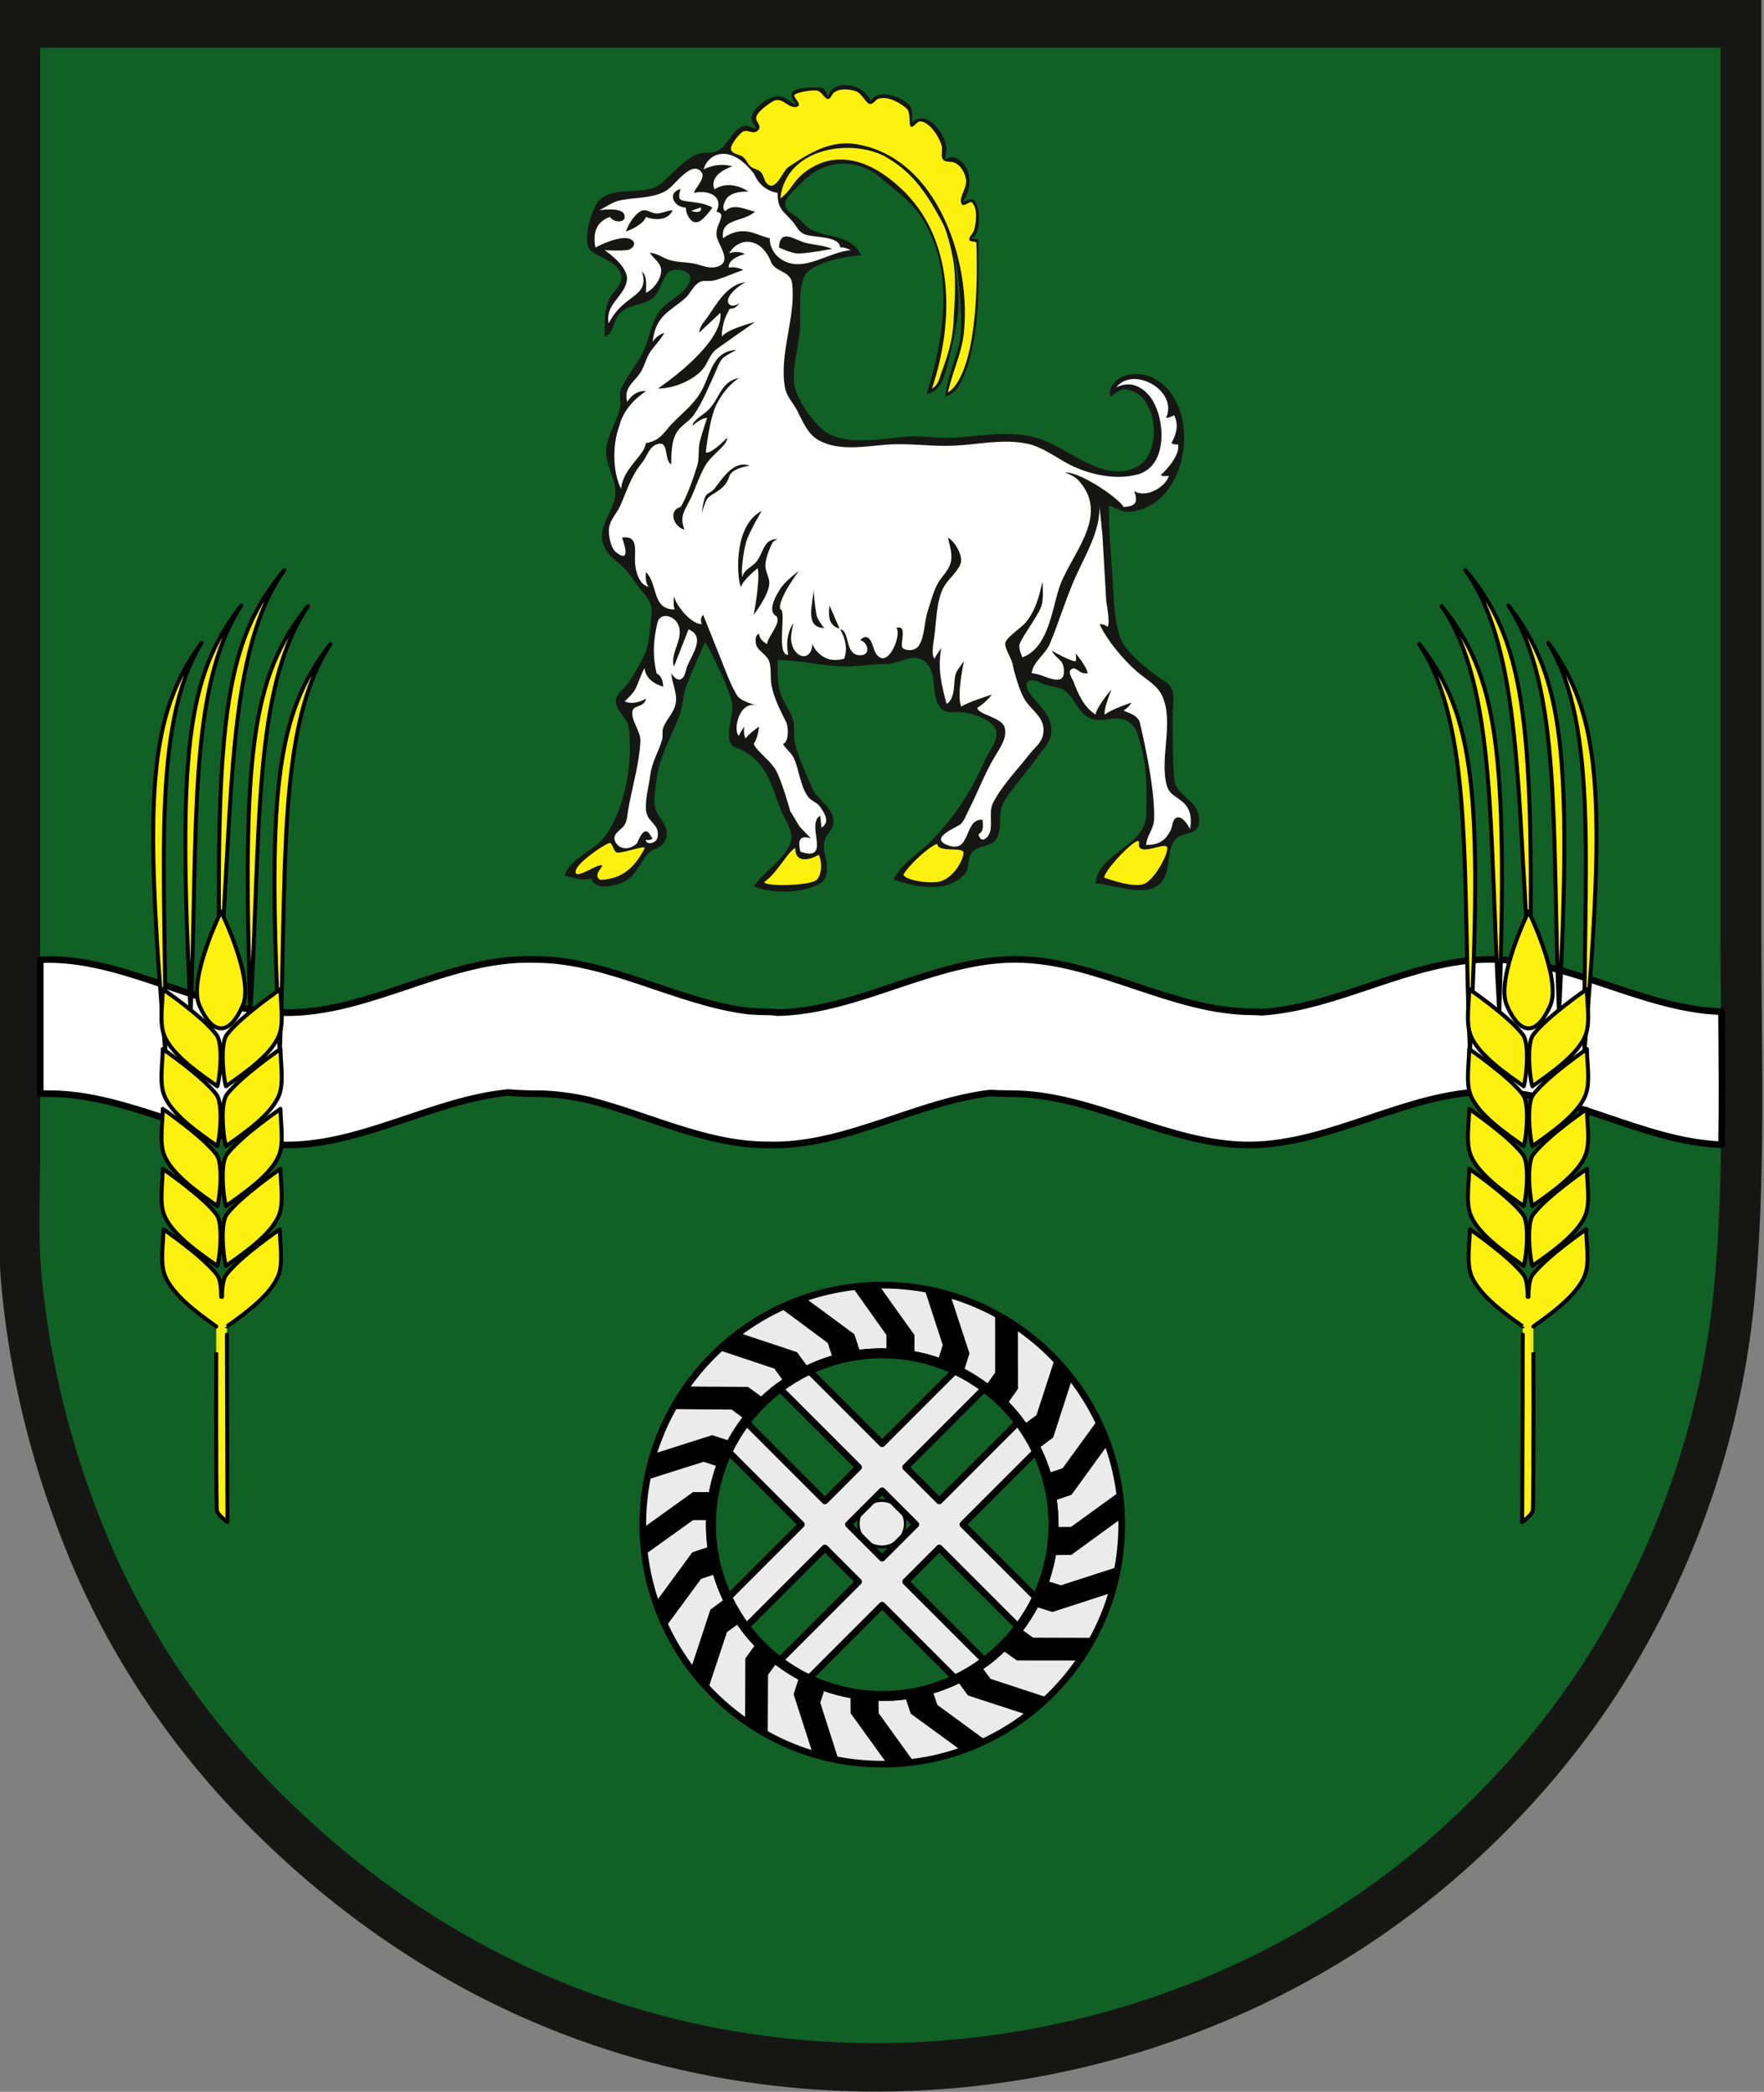 <?xml version="1.0" encoding="UTF-8" standalone="no"?>
<!DOCTYPE svg PUBLIC "-//W3C//DTD SVG 1.1//EN" "http://www.w3.org/Graphics/SVG/1.1/DTD/svg11.dtd">
<svg width="100%" height="100%" viewBox="0 0 1326 1572" version="1.1" xmlns="http://www.w3.org/2000/svg" xmlns:xlink="http://www.w3.org/1999/xlink" xml:space="preserve" xmlns:serif="http://www.serif.com/" style="fill-rule:evenodd;clip-rule:evenodd;stroke-linecap:round;stroke-linejoin:round;stroke-miterlimit:1.5;">
    <rect x="0" y="0" width="1326" height="1572" fill="#808080" stroke="none"/>
    <g>
        <path d="M0,0L0,869C0,901.793 -1.936,935.364 1.17,968C7.932,1039.06 25.829,1108.24 53.424,1174C82.182,1242.53 124.755,1307.18 175.961,1361C239.961,1428.27 315.414,1482.95 401,1519.57C632.405,1618.6 908.989,1574.24 1098,1408.16C1148.49,1363.78 1192.92,1311.83 1227.4,1254C1277.56,1169.85 1309.49,1074.7 1318.83,977C1327.57,885.599 1324,792.852 1324,701L1324,0L0,0Z" style="fill:rgb(22,23,20);fill-rule:nonzero;"/>
        <g transform="matrix(0.954,0,0,0.954,30.241,35.897)">
            <path d="M0,823.532L0,869C0,901.793 -1.936,935.364 1.17,968C7.932,1039.06 25.829,1108.24 53.424,1174C82.182,1242.53 124.755,1307.18 175.961,1361C239.961,1428.27 315.414,1482.95 401,1519.57C632.405,1618.6 908.989,1574.24 1098,1408.16C1148.49,1363.78 1192.92,1311.83 1227.4,1254C1277.56,1169.85 1309.49,1074.7 1318.83,977C1322.42,939.443 1323.93,901.659 1324.42,863.81C1262.27,861.511 1204.2,821.914 1141.78,821.93C1077.18,821.946 1017.2,863.722 952.603,864.011C888.498,864.298 828.682,823.539 764.577,823.617C758.778,823.624 753.344,823.455 748.269,823.125C690.942,829.954 636.597,863.752 578.516,864.011C576.483,864.02 574.456,863.988 572.428,863.917C524.289,863.922 478.728,840.362 431.886,828.538C418.236,825.523 404.465,823.6 390.49,823.617C382.569,823.626 375.327,823.308 368.719,822.697C309.925,828.38 254.417,863.746 194.998,864.011C130.893,864.298 71.077,823.539 6.972,823.617C4.593,823.62 2.275,823.593 0,823.532Z" style="fill:rgb(17,97,39);"/>
        </g>
        <g transform="matrix(0.954,0,0,0.954,30.241,35.897)">
            <path d="M0,718.284C2.183,718.036 4.367,717.919 6.537,717.922C70.655,718.001 130.154,759.84 194.273,759.823C259.082,759.806 319.301,717.941 384.111,717.822C386.034,717.819 387.953,717.853 389.862,717.922L390.055,717.922C447.049,717.993 500.394,751.059 556.573,758.393C561.669,758.878 566.781,759.138 571.922,759.13C574.98,759.126 577.894,759.355 580.663,759.795C644.384,758.576 703.778,717.94 767.629,717.822C831.729,717.705 891.34,759.229 955.44,759.13C957.694,759.127 959.87,759.25 961.964,759.492C1022.97,755.557 1080.28,717.935 1141.72,717.822C1204.08,717.708 1262.19,757.009 1324.33,759.035C1324.16,739.673 1324,720.316 1324,701L1324,0L0,0L0,718.284Z" style="fill:rgb(17,97,39);"/>
        </g>
        <path d="M30.241,721.372L30.241,821.813C32.412,821.871 34.624,821.897 36.894,821.894C98.071,821.819 155.155,860.717 216.332,860.443C273.037,860.19 326.009,826.44 382.118,821.016C388.424,821.599 395.335,821.903 402.894,821.894C416.231,821.878 429.373,823.713 442.399,826.591C487.102,837.874 530.582,860.358 576.522,860.353C578.457,860.421 580.392,860.452 582.332,860.443C637.76,860.195 689.623,827.942 744.331,821.425C749.175,821.739 754.361,821.9 759.894,821.894C821.071,821.819 878.155,860.717 939.332,860.443C1000.98,860.168 1058.22,820.299 1119.87,820.284C1179.43,820.269 1234.86,858.057 1294.16,860.251C1294.69,826.941 1294.37,793.574 1294.08,760.262C1234.78,758.328 1179.32,720.823 1119.81,720.932C1061.18,721.039 1006.49,756.943 948.265,760.698C946.268,760.467 944.191,760.35 942.039,760.353C880.867,760.447 823.979,720.82 762.807,720.932C701.873,721.044 645.191,759.824 584.381,760.987C581.738,760.567 578.957,760.348 576.039,760.353C571.133,760.36 566.255,760.112 561.391,759.649C507.779,752.65 456.87,721.094 402.479,721.027L402.295,721.027C400.474,720.961 398.642,720.929 396.807,720.932C334.958,721.045 277.489,760.998 215.64,761.014C154.45,761.03 97.669,721.103 36.479,721.027C34.409,721.024 32.324,721.136 30.241,721.372Z" style="fill:white;stroke:black;stroke-width:5px;"/>
    </g>
    <g transform="matrix(1,0,0,1,-31.442,0)">
        <path d="M630,79C625.742,76.969 621.83,72.724 616.996,72.258C610.133,71.596 596.312,81.605 596.295,88.935C596.288,91.804 599.185,94.271 600,97C597.172,96.298 593.966,94.166 591.004,94.577C583.381,95.635 578.524,108.724 571.985,112.713C566.553,116.027 560.51,113.626 555,116.14C544.859,120.765 536.902,130.456 528.714,137.606C516.97,147.862 493.896,138.998 482.133,150.225C476.304,155.789 468.32,181.812 475.434,188.185C481.982,194.052 497.328,196.969 498.552,208.015C499.224,214.073 491.501,219.78 489.213,225C485.333,233.853 486,243.59 486,253C493.008,250.607 492.456,241.405 496.652,236.305C503.283,228.245 515.202,229.895 522.406,223.826C528.454,218.73 529.073,208.004 534.978,203.912C538.018,201.806 545.015,202.639 547.848,204.742C552.094,207.896 549.859,212.554 547.291,215.996C541.753,223.419 532.444,226.567 527.089,234.076C520.561,243.231 519.894,253.141 515.486,263C510.835,273.404 503.161,281.825 498.417,292.015C496.055,297.09 498.671,301.801 497.421,306.741C495.133,315.777 489.778,324.575 487.595,334C484.493,347.389 494.548,358.073 493.961,371C493.3,385.527 478.284,396.542 486.189,412C489.668,418.802 495.683,422.031 500.871,427.184C505.448,431.732 508.702,437.894 512.88,442.87C516.436,447.104 521.765,453.081 521.3,459C520.628,467.551 519.676,484.119 516.066,491.714C512.732,498.727 507.842,507.511 503.251,513.83C500.486,517.636 495.117,521.032 494.425,526C493.387,533.453 502.761,538.935 503.86,546C506.975,566.041 503.389,591.154 496.089,610C492.986,618.01 487.54,628.518 480.87,634.138C473.832,640.069 457.485,648.581 456,658C463.098,659.913 468.417,662.242 476,660C477.779,668.177 488.69,666.405 495,664.711C509.524,660.811 510.192,650.965 518.6,641.499C522.008,637.662 528.077,637.698 530.821,632.826C536.894,622.042 526.898,616.362 524.179,607.96C522.238,601.961 524.404,590.274 525.3,584C527.674,567.389 536.426,552.923 542.147,537.816C544.84,530.703 544.765,522.33 547.545,515C551.193,505.38 557.626,491.643 561.547,482.132C561.547,482.132 578.823,514.038 581.621,528C583.494,537.346 576.51,550.052 580.603,558.698C582.103,561.865 587.189,562.474 590,564.059C594.973,566.865 599.568,570.544 603.116,575.004C612.095,586.291 613.838,599.394 619.967,612C623.198,618.647 628.435,626.358 625.411,633.996C620.575,646.213 605.495,655.234 598,666C609.367,670.817 627.36,671.377 639,667.515C644.277,665.765 649.641,664.699 651.991,658.995C655.68,650.04 649.197,640.792 651.182,632.015C652.533,626.042 658.384,624.029 657.938,617C657.21,605.545 645.769,601.271 641.865,591.985C637.557,581.74 631.213,568.666 628.873,558C627.599,552.19 629.281,545.895 627.299,540C625.076,533.39 620.341,527.666 618.105,521C615.664,513.724 616.005,503.668 616,496C631.523,496.002 647.282,499.982 663,500.791C674.481,501.381 686.418,499.019 698,499C707.35,498.984 717.369,490.396 725.957,496.653C737.808,505.287 729.532,524.018 739.703,533.142C742.751,535.876 748.252,534.959 752,535.004C760.37,535.104 781.315,541.185 780.502,552C779.955,559.27 774.268,565.487 771.424,572C761.396,594.966 748.886,613.919 731.624,631.776C722.406,641.313 709.139,648.435 703,661C719.599,666.522 743.651,671.842 756.682,656.711C760.705,652.039 758.168,644.884 762.318,640.329C767.435,634.712 776.997,636.686 780.682,629.956C785.66,620.865 780.543,610.653 786.948,601C794.52,589.587 804.058,579.296 811.904,568C815.706,562.526 820.357,558.911 821.532,552C823.463,540.638 815.319,532.683 808.619,524.911C806.527,522.483 801.122,516.063 803.813,512.604C806.771,508.803 813.775,513.325 817,514.461C822.085,516.252 828.372,516.083 832.674,519.652C838.534,524.513 841.018,532.417 847.015,537.38C857.583,546.128 868.801,535.958 878.999,542.01C886.463,546.44 886.623,552.627 888.834,560C893.711,576.265 893.712,596.006 892.961,613C891.929,636.312 856.734,640.962 855,664C869.251,664.305 895.922,677.009 906.081,660.7C911.504,651.994 908.394,638.844 914.653,631.148C920.583,623.857 933.984,629.484 932.812,615C931.595,599.967 915.115,598.893 914.09,585C912.944,569.463 913,553.59 913,538C913,531.991 914.786,522.468 911.972,517.015C909.75,512.709 904.645,510.882 901,508.037C892.271,501.223 877.183,489.779 873.475,479C868.837,465.521 868.868,450.982 867.911,437C866.605,417.932 865,399.159 865,380C869.941,381.45 874.644,385.105 880,384.697C921.747,381.513 933.905,317.238 907.957,291.04C899.993,283 889.17,278.978 878,282.059C870.98,283.995 864.149,290.403 866,298C869.486,296.386 872.944,292.26 877,292.542C902.125,294.286 906.129,340.643 886,350.822C861.284,363.32 835.656,337.491 814,330.1C792.549,322.78 770.795,327.418 749,328.911C736.694,329.753 724.386,326.991 712,328.17C694.744,329.812 671.205,334.294 655,326.275C644.255,320.958 629.119,299.306 628.279,287C627.32,272.967 632.64,258.11 632.985,244C633.231,233.958 631.116,213.287 637.684,205.264C644.439,197.013 668.908,192.001 679,192C671.655,176.892 656.128,178.839 643.015,173.366C637.928,171.243 634.833,166.872 630.83,163.314C628.233,161.006 623.23,159.173 622.043,155.671C619.927,149.428 628.216,143.588 631.664,139.711C645.31,124.371 663.625,118.336 683,126.901C689.88,129.942 694.35,134.683 700.089,139.24C708.994,146.31 717.575,153.327 723.911,163.093C749.798,202.999 740.96,253.959 728,296C739.14,294.759 742.234,280.292 744.427,271C747.712,257.086 751.329,243.429 751.961,229C752.429,218.302 749.287,201.233 749.287,190.472C749.287,190.472 756.691,238.75 752.985,256C750.028,269.766 743.212,284.116 742,298C752.608,295.842 757.633,279.295 760.254,270C768.423,241.026 767,209.801 767,180L761,179C769.199,177.795 768.482,157.139 764.544,151.323C762.186,147.841 755,152 755,152C759.898,144.461 762.046,135.808 758.157,127.015C755.442,120.878 747.649,115.017 742,120C741.957,116.306 743.389,112.704 742.603,109C740.264,97.992 727.072,82.162 717,92C717,88.106 717.903,82.655 715.258,79.418C710.032,73.024 691.524,65.685 686,76C679.773,61.387 656.115,59.459 654,73C654,73 651.86,66.202 649,66C644.411,65.676 627.307,64.619 626.465,71.058C626.121,73.689 628.962,76.71 630,79Z" style="fill:rgb(22,23,20);fill-rule:nonzero;"/>
        <path d="M629,71C626.613,72.763 634.717,78.17 631.044,79.99C625.093,82.938 619.697,72.397 613,75.859C609.486,77.675 600.655,83.931 599.905,88.12C599.242,91.824 605.122,94.893 600.747,98.378C597.655,100.842 594.493,97.918 591.188,98.447C588.055,98.948 581.229,107.997 580.907,111.07C580.451,115.421 586.176,115.813 588.906,117.274C592.481,119.187 592.799,122.696 595.585,125.069C597.912,127.052 601.222,127.111 603.428,129.419C605.866,131.969 605.729,136.127 608.433,138.392C614.893,143.803 619.741,128.453 624.015,125.591C639.675,115.105 655.401,105.146 675,108.325C736.342,118.276 761.927,197.06 755.871,251C754.171,266.142 747.069,280.255 744,295C752.39,290.015 767.904,267.01 765.391,182.77C765.669,180.779 760.046,182.346 760.046,179.981C760.047,177.345 763.014,175.433 763.682,172.911C765.235,167.043 766.632,156.877 762,152C759.452,151.342 755.358,156.487 754.047,152.758C752.212,147.537 759.054,140.704 757.468,134C756.351,129.282 753.587,124.263 748.982,122.243C746.37,121.098 741.856,122.289 740.153,119.643C738.503,117.08 740.076,112.938 739.397,110.004C737.962,103.809 730.381,91.253 723.089,91.198C720.723,91.181 717.686,96.6 716,95C714.314,93.4 716.345,84.697 712.972,81.599C709.154,78.093 699.917,72.363 693.093,73.962C690.114,73.586 687.961,78.928 685.08,78.08C682.049,77.186 679.2,70.112 674.907,68.603C670.615,67.095 663.167,66.228 659.325,69.027C656.835,69.716 656.077,74.607 653.785,74.448C651.493,74.289 648.767,68.482 645.573,68.071C641.585,67.558 631.511,69.146 629,71Z" style="fill:rgb(252,241,14);fill-rule:nonzero;"/>
        <path d="M618,149C623.521,145.662 626.874,138.926 631.2,134.184C637.751,127.003 648.302,121.349 658,120.184C677.35,117.862 694.318,128.459 707.996,140.926C749.761,178.994 748.688,242.25 732,292C737.056,289.149 737.574,284.073 739.463,279C743.802,267.348 747.481,255.45 748.13,243C748.966,226.981 750.578,210.037 747.737,194C746.518,187.117 743.123,173.265 739.887,167.31C728.022,145.475 717.83,129.073 695.342,116.829C668.807,104.156 622.407,111.687 618,149Z" style="fill:rgb(252,241,14);fill-rule:nonzero;"/>
        <path d="M560.354,127.338C571.877,121.382 582,125 582,125C582,125 563.708,130.554 568.506,142.332C580.848,134.187 594,144 594,144C594,144 580.945,143.127 577.059,150.019C575.806,152.24 573.797,156.797 576.604,158.731C582.977,151.934 593.597,158.318 599,159C590.309,167.213 572.749,163.556 575,179C590.772,168.023 600.642,177.415 610,179C610.032,190.143 619.631,198.552 631,198.552C643.889,198.552 657.677,189.162 671,188C671,188 665.764,185.236 663,186C662.716,177.359 643.783,178.641 637,176.306C631.295,174.342 630.722,170.41 627.199,166.398C620.027,158.23 615.892,157.246 616,145C606.518,143.198 601.313,137.612 598.235,130.621C579.732,106.473 563.111,116.117 560.354,127.338Z" style="fill:white;fill-rule:nonzero;"/>
        <path d="M482,158C482,158 498.614,155.339 500.669,161.184C503.01,167.845 492.744,167.685 490,163C479.245,166.807 477.05,175.457 479,186C479,186 499.258,175.071 506.423,180.317C510.313,183.165 506.668,187.431 502.995,187.907C497.259,188.651 486,188 486,188C492.286,192.445 504.236,202.256 502.647,211C500.425,223.228 486.134,228.672 489,243C500.453,220.235 520.159,223.957 514,204C518.229,208.141 517,214.439 517,220C523.202,217.451 530.676,207.022 527.833,200.054C526.252,196.178 522.158,193.63 520,190C525.575,190.258 529.775,194.022 535.015,195.486C541.675,197.348 548.497,196.824 555,198.495C560.661,199.949 565.929,202.487 571.867,199.968C581.876,195.72 570.546,183.006 570.058,176.996C569.564,170.919 572.483,168.184 573.584,162.889C574.129,160.27 571.936,159.618 570,159C575.922,146.684 562.699,142.533 553,145C554.2,140.946 562.631,133.35 558.378,128.84C553.268,123.422 546.308,130.129 542.5,133.71C538.645,137.335 535.562,141.631 530.714,144.116C521.061,149.063 508.418,148.371 498,150.464C492.085,151.652 487.243,155.219 482,158Z" style="fill:white;fill-rule:nonzero;"/>
        <path d="M547,156C547.063,161.286 551.539,170.453 558.278,165.681C562.033,163.023 567,156 567,156C558.33,151.007 547,152.333 543,150C540.697,148.656 543,142 543,142C532.495,144.94 538.007,155.894 547,156Z" style="fill:rgb(22,23,20);fill-rule:nonzero;"/>
        <path d="M551.088,158.437C551.088,158.437 554.659,159.892 557,159C559.154,158.304 558.205,155.849 558.205,155.849L551.088,158.437Z" style="fill:white;fill-rule:nonzero;"/>
        <path d="M502,174C502,174 514.773,169.545 517,163C523.505,165.745 534.005,165.639 537,158C532.857,158.192 529.028,160.382 525,160.411C521.579,160.436 518.406,157.617 515.04,158.073C509.589,158.813 503.255,169.194 502,174Z" style="fill:rgb(22,23,20);fill-rule:nonzero;"/>
        <path d="M617,186C617,186 626.161,190.368 631.089,190.491C637.756,190.658 657,187 657,187C650.948,184.437 643.433,184.091 637.004,182.471C628.792,180.403 617.695,171.075 617,186Z" style="fill:rgb(22,23,20);fill-rule:nonzero;"/>
        <path d="M611.065,196.906C603.518,177.828 586.846,178.04 579.613,190.25C587.436,187.908 591.301,191 591.301,191C591.301,191 578.819,193.69 579.176,201.084C585.705,200.02 590,203 590,203C582.616,205.272 575.49,208.955 568,210.802C564.592,211.643 560.59,210.363 557.44,211.942C552.728,214.304 550.46,220.539 546.571,224.025C535.471,233.975 524.283,236.531 522,257C525.016,251.873 530.8,250.131 530.8,250.131C528.575,254.729 522.599,260.687 519.875,265C516.621,270.151 515.849,275.883 512.15,281C507.487,287.452 499.885,292.233 503,302C508.964,292.346 517,294 517,294C517,294 500.85,303.677 497.025,320.039C491.841,333.471 491.721,354.4 498.306,367.334C499.733,351.844 515.469,343.038 517,333C528.84,330.897 530.638,324.068 538.39,316.514C546.319,308.787 554.539,302.228 559.664,292C565.926,279.499 567.87,263.749 585,263C585,263 577.535,266.735 575,269C572.202,271.5 570.34,277.38 568.21,282.001C563.674,291.84 559.62,301.809 553.598,310.961C550.275,316.011 544.661,318.871 541.085,323.495C536.041,330.017 536.001,341.186 536,349C530.596,345.843 534.228,332.331 526.971,333.453C519.448,334.615 518.288,342.521 514.285,347.424C505.566,358.105 503.04,367.905 497.722,380C495.27,385.578 490.611,389.809 489.38,396C488.399,400.938 490.296,411.826 494.571,415.046C507.253,424.989 499,404 499,404C511.97,402.013 508.195,414.897 508.804,423C509.342,430.163 512.048,439.438 519,441C515.991,437.424 517,430 517,430C526.163,438.408 521.16,458.542 539,458C537.19,457.369 538,448 538,448C540.119,456.15 551.675,469.414 559,469C557.051,464.891 560,462 560,462L574.441,498.015C574.441,498.015 581.861,518.07 586.121,523.401C589.319,527.403 600,530 600,530C586.461,526.787 582.259,549.727 587,553C587.193,551.146 591,546 591,546C591,546 589.859,551.847 592,555C593.108,552.363 602,546 602,546C602,546 601.31,554.705 598,559C600.136,564.515 610.645,571.417 614.815,579.089C619.397,587.518 625.492,609.576 625.492,609.576L632.559,621.262L641,630C631.685,627.203 631.429,632.318 633,640C634.938,640.507 636.993,641.317 639.004,641.44C653.524,642.325 637.796,619.082 648,613L649,622C655.576,617.506 651.454,611.472 647.791,606.132C645.48,602.764 641.217,602.048 638.853,598.786C633.069,590.805 632.231,578.988 628.325,570.039C626.397,565.621 622.22,563.153 620,559C624.488,558.038 624.232,546.108 622.306,542.389C617.956,533.992 613.231,524.472 611.389,515C610.291,509.354 611.441,502.681 609.694,497.222C608.052,492.089 601.381,489.11 599.972,484.917C598.971,481.938 599.217,476.423 602.097,476.392C602.098,481.077 608,484 608,484C608.785,477.832 619.112,468.095 615,463C607.509,459.095 615.524,446.043 618.857,441.21C622.19,436.377 632,429 632,429C632,429 615.525,450.726 618,458C623.058,457.379 614.446,493.193 624,492C620.782,477.383 627.82,468.374 627.82,468.374C626.365,476.213 624.526,480.524 628.177,487.937C633.331,496.196 641.878,494.331 642,484C642,484 648.53,500.11 666,495C668.631,487.943 667.289,480.657 663,473C670.649,473.662 665.961,492.332 677.996,492.422C686.283,492.484 684.16,482.762 678,481C679.782,479.359 682.061,477.584 684.412,479.647C688.099,482.884 687.588,489.755 691.688,493.272C700.565,500.89 709.687,474.426 705,472C714.377,468.724 707.337,484.773 710,487C712.663,489.227 719.013,489.462 721.976,485.362C726.444,479.178 726.259,467.27 728.595,460C730.694,453.469 733.172,443.8 736.598,438.043C740.154,432.068 745.221,428.397 746.442,421C747.274,415.963 745.185,408.964 744,404C749.163,406.834 755.778,417.726 753.411,423.871C750.916,430.352 743.456,435.709 740.274,442.286C735.261,452.645 735.374,466.77 733.791,478C732.775,485.206 731.428,492.701 734,495C734.802,492.84 739,487 739,487C736.164,502.264 739.071,514.443 743,529C750.247,524.772 747.82,511.344 750,506C751.374,502.632 756.077,496.937 756.077,496.937C756.077,496.937 750.28,522.744 754,531C759.193,527.521 777,522 777,522C777,522 772.635,527.888 766,532C766.898,536.992 783.789,539.06 786.396,546.015C789.358,553.917 782.696,562.682 778.963,569C771.552,581.543 766.183,595.956 759.501,609C757.875,612.175 756.138,616.988 753.491,619.411C751.155,621.549 729.935,629.382 743.059,634.848C762.062,642.763 755.323,615.241 770,616C770.316,620.485 771.258,624.385 767,627C767,627 768.242,634.045 773.272,629.257C779.155,623.658 774.061,611.312 777.609,604C783.879,591.078 796.255,578.409 805.12,567.001C808.945,562.077 814.315,558.422 815.531,552C817.802,540.006 808.288,535.334 802.378,526.714C797.161,519.106 793,501 793,501C792.575,495.625 786.226,487.097 787.122,483.05C788.052,478.851 799.282,471.666 802.511,467.714C809.88,458.695 812.717,448.065 815,437C815,437 816.35,450.048 814.066,455.985C811.052,463.818 800.261,477.664 797.917,484C796.735,487.193 800,494 800,494C818.936,486.992 822.025,459.764 827.22,443C835.117,417.514 866.387,388.831 842.812,361.734C839.688,358.143 836.226,356.838 832,355C844.975,354.879 873.967,375.909 876,381C885.378,380.57 886.998,377.347 884,369C893.574,374.875 907.743,365.439 910.114,357.685C905.646,357.84 905.47,357.978 904,357C904,357 918.812,343.86 917,334C912.783,334.12 912,333 912,333C916.303,325.265 917.334,318.67 914,312C910.213,314.245 908,314 908,314C917.202,293.243 883.223,274.772 870.515,291.125C881.432,285.664 889.89,291.065 895.066,297.044C907.454,311.355 910.475,349.77 887,356.428C870.395,361.138 849.9,356.65 835,348.88C825.136,343.737 814.996,335.863 804,333.518C785.202,329.509 766.723,334.171 748,334.961C731.648,335.651 715.523,332.958 699,334.089C682.072,335.249 660.521,339.808 645.184,329.787C638.37,325.335 634.437,316.022 630.938,309.015C627.684,302.501 622.796,298.518 621.464,291C616.961,265.581 629.89,238.428 626.87,213C625.729,203.387 614.123,204.636 611.065,196.906Z" style="fill:white;fill-rule:nonzero;"/>
        <path d="M557,250L573,235C575.521,259.011 526,292 526,292C537.384,291.992 551.76,286.372 559.468,277.7C563.664,272.979 564.855,266.156 570.13,262.312C576.233,257.866 599,242 599,242C599,242 577.963,247.297 574,253C574.287,242.481 577.035,237.357 580,232C584.974,232.189 587,228 587,228C587,228 582.705,231.167 580,229C574.769,224.809 585.28,215.267 592,212C578.268,213.711 570.828,227.349 563.481,238.003C560.676,242.07 557.398,244.906 557,250Z" style="fill:rgb(22,23,20);fill-rule:nonzero;"/>
        <path d="M552,320C558.514,313.889 563,314 563,314C563,314 558.524,327.028 557.289,333C556.147,338.522 557.2,344.426 555.591,349.83C553.21,357.83 547.346,374.608 543,381C532.993,384.01 538.497,396.449 546,398C541.749,387.593 546.619,383.21 551.005,373.714C554.708,365.699 557.927,355.406 562.723,348.129C567.241,341.274 578.717,333.971 578,329C565.075,342.224 562,340 562,340C562,340 564.653,314.437 570,304C577.114,289.781 587,284 587,284C573.308,286.717 572.683,298.858 564.431,307.53C560.344,311.825 552.298,315.566 552,320Z" style="fill:rgb(22,23,20);fill-rule:nonzero;"/>
        <path d="M559,386C559,386 560.958,378.117 563,375C566.167,370.167 576.563,369.252 580,357C583.135,351.345 595,350 595,350C582.906,345.291 574.026,360.349 568.157,367.607C566.312,369.89 562.878,370.527 561.603,373.275C560.025,376.672 559.456,382.258 559,386Z" style="fill:rgb(22,23,20);fill-rule:nonzero;"/>
        <path d="M858,381C858,399.743 847.774,416.127 840.175,433C832.655,449.697 827.603,467.146 820.521,484C817.216,491.865 807.642,497.556 807,506C813.778,506.057 821.474,511.769 827.852,510.578C832.631,509.686 831.583,500.347 829.411,497.518C826.983,494.354 823.912,492.667 822,489C822,489 836.392,497.121 840,497C840.784,495.43 840,491 840,491C840,491 848.511,501.022 849,506C842.352,506.752 840.95,500.971 837.308,502.618C833.379,504.395 837.329,509.543 838.279,512.015C842.236,522.311 846.275,531.337 855,537C855.723,531.051 867,518 867,518C867,518 860.349,534.247 862,537C866.812,532.954 882,528 882,528C882,528 880.207,531.378 876,534C879.645,535.775 885.505,536.899 888,542C888,542 900.179,590.954 898.96,616C898.611,623.175 893.383,628.052 893,635C902.085,634.974 907.627,631.932 911.557,623.576C912.789,620.956 912.7,616.449 915.313,614.752C920.317,611.501 926,623 926,623C927.256,616.235 926.874,609.23 921.776,603.889C917.077,598.966 910.525,597.847 908.43,589.985C902.96,569.46 914.118,542.749 905.076,523.001C901.258,514.661 892.604,510.4 886.089,504.675C875.637,495.491 863.76,481.563 858,469C858,469 861.416,468.945 864,471C866.241,469.404 863.015,452 863.015,452L860.129,401.961L858,381Z" style="fill:white;fill-rule:nonzero;"/>
        <path d="M604,384C581.709,395.328 585.706,437.001 588.441,441.199C589.7,435.898 601,427 601,427C603.089,435.628 598,462 598,462C598,462 609.858,446.697 609.738,438C609.671,433.125 606.402,429.293 606.819,424C607.294,417.984 610.47,411.167 612,408C612.725,406.499 616,405 616,405C605.042,405.265 605.813,414.571 600.165,421.95C597.268,425.734 590.259,428.298 589.611,433.572C588.262,431.276 589.95,416.177 592.074,408.17C594.241,400.003 604,384 604,384Z" style="fill:rgb(22,23,20);fill-rule:nonzero;"/>
        <path d="M643,443C642.92,452.646 635.488,471.497 651,472C651,472 646.382,466.395 645.444,462.995C644.111,458.162 643,443 643,443Z" style="fill:rgb(22,23,20);fill-rule:nonzero;"/>
        <path d="M655,455C654.077,462.47 654.074,470.17 662.526,472.399L655,455Z" style="fill:rgb(22,23,20);fill-rule:nonzero;"/>
        <path d="M525,506C529.05,508.212 529.637,511.594 530,516C530,516 516.611,512.828 516,502C513.199,506.699 510.906,514.775 508.406,518.942C506.529,522.07 501,527 501,527C508.223,530.581 517,525 517,525C515.942,531.639 507.96,529.678 506.902,534.225C505.359,540.855 513.208,549.797 512.857,557C512.036,573.837 506.666,591.362 503.75,608C503.109,611.654 502.922,616.633 500.988,619.857C498.6,623.835 490.857,626.577 494.067,632.74C497.516,639.361 506.059,638.356 510.44,633.505C517.422,615.843 520.907,630.418 522,630C523.093,629.583 519.757,632.219 517,631C516.288,634.985 524.768,634.604 525.771,628.995C527.345,620.192 519.895,618.442 517.692,611.867C515.292,604.703 519.271,590.559 520.17,583C521.4,572.661 526.319,565.376 529.107,555.985C529.989,553.014 528.888,549.932 529.963,547.001C532.569,539.891 538.094,535.999 539.471,528C540.631,521.256 536.55,512.973 536,506C536,506 539.873,512.327 543.443,510.319C546.809,508.424 546.755,503.586 548.1,500.424C551.9,491.496 561.924,478.127 549,473L538,501C534.747,489.992 546.94,478.724 540.566,468.108C537.081,462.302 527.468,460.188 525.63,468.005C522.418,481.671 521.931,492.895 525,506Z" style="fill:white;fill-rule:nonzero;"/>
        <g>
            <g transform="matrix(1,0,0,1,31.442,0)">
                <path d="M597.829,637.214C591.587,640.626 584.617,655.722 574.303,663.025C576.995,666.486 606.456,665.383 612.698,661.971C618.477,658.812 617.952,645.842 615.26,642.38C609.073,646.217 597.449,649.154 597.829,637.214Z" style="fill:rgb(252,241,14);"/>
            </g>
            <g transform="matrix(1,0,0,1,31.442,0)">
                <path d="M856.199,633.504C857.446,625.116 829.306,654.516 830.091,659.57C834.878,661.167 853.431,667.814 860.914,663.826C868.398,659.838 878.198,641.956 877.412,636.902C876.74,631.934 854.512,644.861 856.199,633.504Z" style="fill:rgb(252,241,14);"/>
            </g>
            <g transform="matrix(1,0,0,1,31.442,0)">
                <path d="M704.551,634.039C697.33,636.767 683.236,650.275 679.136,657.12C679.624,661.491 700.293,664.804 707.804,662.044C717.96,658.362 724.691,644.933 724.204,640.562C723.716,636.191 704.57,641.077 704.551,634.039Z" style="fill:rgb(252,241,14);"/>
            </g>
            <g transform="matrix(1,0,0,1,31.442,0)">
                <path d="M457.7,633.613C452.838,635.454 435.179,647.599 433.085,653.44C429.271,664.235 452.663,646.16 452.628,651.028C449.684,654.673 447.01,659.035 451.285,661.181C467.458,660.653 476.842,652.212 484.469,637.714C486.583,634.297 468.433,641.365 463.971,640.681C460.858,640.204 460.646,632.498 457.7,633.613Z" style="fill:rgb(252,241,14);"/>
            </g>
        </g>
    </g>
    <g transform="matrix(1,0,0,1,485.636,223.814)">
        <g>
            <g transform="matrix(1,0,0,1,-43,31)">
                <g transform="matrix(0.988,-0.156,0.156,0.988,64.925,-46.465)">
                    <path d="M552.312,310.003C587.058,367.852 586.077,426.358 552.743,618.804C563.478,483.986 585.342,376.554 552.312,310.003Z" style="fill:rgb(252,241,14);stroke:black;stroke-width:3px;"/>
                </g>
                <g transform="matrix(0.993,-0.122,0.122,0.993,104.931,-40.256)">
                    <path d="M552.312,310.003C587.058,367.852 586.077,426.358 552.743,618.804C563.478,483.986 585.342,376.554 552.312,310.003Z" style="fill:rgb(252,241,14);stroke:black;stroke-width:3px;"/>
                </g>
                <g transform="matrix(0.99,-0.139,0.139,0.99,51.183,-29.418)">
                    <path d="M552.312,310.003C587.058,367.852 586.077,426.358 552.743,618.804C563.478,483.986 585.342,376.554 552.312,310.003Z" style="fill:rgb(252,241,14);stroke:black;stroke-width:3px;"/>
                </g>
                <g transform="matrix(0.996,-0.087,0.087,0.996,143.99,-32.57)">
                    <path d="M552.312,310.003C587.058,367.852 586.077,426.358 552.743,618.804C563.478,483.986 585.342,376.554 552.312,310.003Z" style="fill:rgb(252,241,14);stroke:black;stroke-width:3px;"/>
                </g>
                <g transform="matrix(0.993,-0.122,0.122,0.993,37.931,-11.256)">
                    <path d="M552.312,310.003C587.058,367.852 586.077,426.358 552.743,618.804C563.478,483.986 585.342,376.554 552.312,310.003Z" style="fill:rgb(252,241,14);stroke:black;stroke-width:3px;"/>
                </g>
            </g>
            <g>
                <g transform="matrix(1,0,0,1,-490.752,-128.5)">
                    <path d="M1198,783C1198,783 1167.97,803.51 1157.6,817.325C1152.65,823.91 1154.72,848.303 1157,856C1169.67,847.011 1191.77,832.197 1197.18,817C1200.59,807.426 1198,793.124 1198,783Z" style="fill:rgb(252,241,14);fill-rule:nonzero;stroke:black;stroke-width:3px;stroke-linecap:butt;stroke-miterlimit:2;"/>
                </g>
                <g transform="matrix(-1,0,0,1,1816.75,-128.5)">
                    <path d="M1198,783C1198,783 1167.97,803.51 1157.6,817.325C1152.65,823.91 1154.72,848.303 1157,856C1169.67,847.011 1191.77,832.197 1197.18,817C1200.59,807.426 1198,793.124 1198,783Z" style="fill:rgb(252,241,14);fill-rule:nonzero;stroke:black;stroke-width:3px;stroke-linecap:butt;stroke-miterlimit:2;"/>
                </g>
            </g>
            <g transform="matrix(1,0,0,1,0,-45)">
                <g transform="matrix(1,0,0,1,-490.752,-128.5)">
                    <path d="M1198,783C1198,783 1167.97,803.51 1157.6,817.325C1152.65,823.91 1154.72,848.303 1157,856C1169.67,847.011 1191.77,832.197 1197.18,817C1200.59,807.426 1198,793.124 1198,783Z" style="fill:rgb(252,241,14);fill-rule:nonzero;stroke:black;stroke-width:3px;stroke-linecap:butt;stroke-miterlimit:2;"/>
                </g>
                <g transform="matrix(-1,0,0,1,1816.75,-128.5)">
                    <path d="M1198,783C1198,783 1167.97,803.51 1157.6,817.325C1152.65,823.91 1154.72,848.303 1157,856C1169.67,847.011 1191.77,832.197 1197.18,817C1200.59,807.426 1198,793.124 1198,783Z" style="fill:rgb(252,241,14);fill-rule:nonzero;stroke:black;stroke-width:3px;stroke-linecap:butt;stroke-miterlimit:2;"/>
                </g>
            </g>
            <g transform="matrix(1,0,0,1,0,-90)">
                <g transform="matrix(1,0,0,1,-490.752,-128.5)">
                    <path d="M1198,783C1198,783 1167.97,803.51 1157.6,817.325C1152.65,823.91 1154.72,848.303 1157,856C1169.67,847.011 1191.77,832.197 1197.18,817C1200.59,807.426 1198,793.124 1198,783Z" style="fill:rgb(252,241,14);fill-rule:nonzero;stroke:black;stroke-width:3px;stroke-linecap:butt;stroke-miterlimit:2;"/>
                </g>
                <g transform="matrix(-1,0,0,1,1816.75,-128.5)">
                    <path d="M1198,783C1198,783 1167.97,803.51 1157.6,817.325C1152.65,823.91 1154.72,848.303 1157,856C1169.67,847.011 1191.77,832.197 1197.18,817C1200.59,807.426 1198,793.124 1198,783Z" style="fill:rgb(252,241,14);fill-rule:nonzero;stroke:black;stroke-width:3px;stroke-linecap:butt;stroke-miterlimit:2;"/>
                </g>
            </g>
            <g transform="matrix(1,0,0,1,0,-135)">
                <g transform="matrix(1,0,0,1,-490.752,-128.5)">
                    <path d="M1198,783C1198,783 1167.97,803.51 1157.6,817.325C1152.65,823.91 1154.72,848.303 1157,856C1169.67,847.011 1191.77,832.197 1197.18,817C1200.59,807.426 1198,793.124 1198,783Z" style="fill:rgb(252,241,14);fill-rule:nonzero;stroke:black;stroke-width:3px;stroke-linecap:butt;stroke-miterlimit:2;"/>
                </g>
                <g transform="matrix(-1,0,0,1,1816.75,-128.5)">
                    <path d="M1198,783C1198,783 1167.97,803.51 1157.6,817.325C1152.65,823.91 1154.72,848.303 1157,856C1169.67,847.011 1191.77,832.197 1197.18,817C1200.59,807.426 1198,793.124 1198,783Z" style="fill:rgb(252,241,14);fill-rule:nonzero;stroke:black;stroke-width:3px;stroke-linecap:butt;stroke-miterlimit:2;"/>
                </g>
            </g>
            <g transform="matrix(1,0,0,1,-22.5,-49.55)">
                <path d="M685.81,800.27C685.824,793.285 686.633,786.772 688.848,783.825C699.218,770.01 729.248,749.5 729.248,749.5C729.248,759.624 731.838,773.926 728.428,783.5C723.018,798.697 702.17,813.568 689.5,822.557C689.446,822.376 689.921,944.092 689.088,960.599C688.922,963.878 681.088,969.599 681.088,969.599C681.088,969.599 681.613,822.136 681.5,822.517C668.83,813.528 647.982,798.697 642.572,783.5C639.162,773.926 641.752,759.624 641.752,749.5C641.752,749.5 671.782,770.01 682.152,783.825C684.367,786.772 685.176,793.285 685.19,800.27L685.81,800.27Z" style="fill:rgb(252,241,14);fill-rule:nonzero;stroke:black;stroke-width:3px;stroke-linecap:butt;stroke-miterlimit:2;"/>
            </g>
            <g transform="matrix(1,0,0,1,0,50)">
                <path d="M663.406,411.133C663.406,411.133 688.298,461.875 679.739,481.666C669.753,504.757 657.03,504.757 647.045,481.666C638.485,461.875 663.406,411.133 663.406,411.133Z" style="fill:rgb(252,241,14);fill-rule:nonzero;stroke:black;stroke-width:3px;stroke-linecap:butt;stroke-miterlimit:2;"/>
            </g>
        </g>
    </g>
    <g transform="matrix(-1,0,0,1,829.594,223.814)">
        <g>
            <g transform="matrix(1,0,0,1,-43,31)">
                <g transform="matrix(0.988,-0.156,0.156,0.988,64.925,-46.465)">
                    <path d="M552.312,310.003C587.058,367.852 586.077,426.358 552.743,618.804C563.478,483.986 585.342,376.554 552.312,310.003Z" style="fill:rgb(252,241,14);stroke:black;stroke-width:3px;"/>
                </g>
                <g transform="matrix(0.993,-0.122,0.122,0.993,104.931,-40.256)">
                    <path d="M552.312,310.003C587.058,367.852 586.077,426.358 552.743,618.804C563.478,483.986 585.342,376.554 552.312,310.003Z" style="fill:rgb(252,241,14);stroke:black;stroke-width:3px;"/>
                </g>
                <g transform="matrix(0.99,-0.139,0.139,0.99,51.183,-29.418)">
                    <path d="M552.312,310.003C587.058,367.852 586.077,426.358 552.743,618.804C563.478,483.986 585.342,376.554 552.312,310.003Z" style="fill:rgb(252,241,14);stroke:black;stroke-width:3px;"/>
                </g>
                <g transform="matrix(0.996,-0.087,0.087,0.996,143.99,-32.57)">
                    <path d="M552.312,310.003C587.058,367.852 586.077,426.358 552.743,618.804C563.478,483.986 585.342,376.554 552.312,310.003Z" style="fill:rgb(252,241,14);stroke:black;stroke-width:3px;"/>
                </g>
                <g transform="matrix(0.993,-0.122,0.122,0.993,37.931,-11.256)">
                    <path d="M552.312,310.003C587.058,367.852 586.077,426.358 552.743,618.804C563.478,483.986 585.342,376.554 552.312,310.003Z" style="fill:rgb(252,241,14);stroke:black;stroke-width:3px;"/>
                </g>
            </g>
            <g>
                <g transform="matrix(1,0,0,1,-490.752,-128.5)">
                    <path d="M1198,783C1198,783 1167.97,803.51 1157.6,817.325C1152.65,823.91 1154.72,848.303 1157,856C1169.67,847.011 1191.77,832.197 1197.18,817C1200.59,807.426 1198,793.124 1198,783Z" style="fill:rgb(252,241,14);fill-rule:nonzero;stroke:black;stroke-width:3px;stroke-linecap:butt;stroke-miterlimit:2;"/>
                </g>
                <g transform="matrix(-1,0,0,1,1816.75,-128.5)">
                    <path d="M1198,783C1198,783 1167.97,803.51 1157.6,817.325C1152.65,823.91 1154.72,848.303 1157,856C1169.67,847.011 1191.77,832.197 1197.18,817C1200.59,807.426 1198,793.124 1198,783Z" style="fill:rgb(252,241,14);fill-rule:nonzero;stroke:black;stroke-width:3px;stroke-linecap:butt;stroke-miterlimit:2;"/>
                </g>
            </g>
            <g transform="matrix(1,0,0,1,0,-45)">
                <g transform="matrix(1,0,0,1,-490.752,-128.5)">
                    <path d="M1198,783C1198,783 1167.97,803.51 1157.6,817.325C1152.65,823.91 1154.72,848.303 1157,856C1169.67,847.011 1191.77,832.197 1197.18,817C1200.59,807.426 1198,793.124 1198,783Z" style="fill:rgb(252,241,14);fill-rule:nonzero;stroke:black;stroke-width:3px;stroke-linecap:butt;stroke-miterlimit:2;"/>
                </g>
                <g transform="matrix(-1,0,0,1,1816.75,-128.5)">
                    <path d="M1198,783C1198,783 1167.97,803.51 1157.6,817.325C1152.65,823.91 1154.72,848.303 1157,856C1169.67,847.011 1191.77,832.197 1197.18,817C1200.59,807.426 1198,793.124 1198,783Z" style="fill:rgb(252,241,14);fill-rule:nonzero;stroke:black;stroke-width:3px;stroke-linecap:butt;stroke-miterlimit:2;"/>
                </g>
            </g>
            <g transform="matrix(1,0,0,1,0,-90)">
                <g transform="matrix(1,0,0,1,-490.752,-128.5)">
                    <path d="M1198,783C1198,783 1167.97,803.51 1157.6,817.325C1152.65,823.91 1154.72,848.303 1157,856C1169.67,847.011 1191.77,832.197 1197.18,817C1200.59,807.426 1198,793.124 1198,783Z" style="fill:rgb(252,241,14);fill-rule:nonzero;stroke:black;stroke-width:3px;stroke-linecap:butt;stroke-miterlimit:2;"/>
                </g>
                <g transform="matrix(-1,0,0,1,1816.75,-128.5)">
                    <path d="M1198,783C1198,783 1167.97,803.51 1157.6,817.325C1152.65,823.91 1154.72,848.303 1157,856C1169.67,847.011 1191.77,832.197 1197.18,817C1200.59,807.426 1198,793.124 1198,783Z" style="fill:rgb(252,241,14);fill-rule:nonzero;stroke:black;stroke-width:3px;stroke-linecap:butt;stroke-miterlimit:2;"/>
                </g>
            </g>
            <g transform="matrix(1,0,0,1,0,-135)">
                <g transform="matrix(1,0,0,1,-490.752,-128.5)">
                    <path d="M1198,783C1198,783 1167.97,803.51 1157.6,817.325C1152.65,823.91 1154.72,848.303 1157,856C1169.67,847.011 1191.77,832.197 1197.18,817C1200.59,807.426 1198,793.124 1198,783Z" style="fill:rgb(252,241,14);fill-rule:nonzero;stroke:black;stroke-width:3px;stroke-linecap:butt;stroke-miterlimit:2;"/>
                </g>
                <g transform="matrix(-1,0,0,1,1816.75,-128.5)">
                    <path d="M1198,783C1198,783 1167.97,803.51 1157.6,817.325C1152.65,823.91 1154.72,848.303 1157,856C1169.67,847.011 1191.77,832.197 1197.18,817C1200.59,807.426 1198,793.124 1198,783Z" style="fill:rgb(252,241,14);fill-rule:nonzero;stroke:black;stroke-width:3px;stroke-linecap:butt;stroke-miterlimit:2;"/>
                </g>
            </g>
            <g transform="matrix(1,0,0,1,-22.5,-49.55)">
                <path d="M685.81,800.27C685.824,793.285 686.633,786.772 688.848,783.825C699.218,770.01 729.248,749.5 729.248,749.5C729.248,759.624 731.838,773.926 728.428,783.5C723.018,798.697 702.17,813.568 689.5,822.557C689.446,822.376 689.921,944.092 689.088,960.599C688.922,963.878 681.088,969.599 681.088,969.599C681.088,969.599 681.613,822.136 681.5,822.517C668.83,813.528 647.982,798.697 642.572,783.5C639.162,773.926 641.752,759.624 641.752,749.5C641.752,749.5 671.782,770.01 682.152,783.825C684.367,786.772 685.176,793.285 685.19,800.27L685.81,800.27Z" style="fill:rgb(252,241,14);fill-rule:nonzero;stroke:black;stroke-width:3px;stroke-linecap:butt;stroke-miterlimit:2;"/>
            </g>
            <g transform="matrix(1,0,0,1,0,50)">
                <path d="M663.406,411.133C663.406,411.133 688.298,461.875 679.739,481.666C669.753,504.757 657.03,504.757 647.045,481.666C638.485,461.875 663.406,411.133 663.406,411.133Z" style="fill:rgb(252,241,14);fill-rule:nonzero;stroke:black;stroke-width:3px;stroke-linecap:butt;stroke-miterlimit:2;"/>
            </g>
        </g>
    </g>
    <g transform="matrix(-1,0,0,1,1326.18,359.747)">
        <g transform="matrix(-0.855,0,0,1.111,1231.68,-489.66)">
            <ellipse cx="664.716" cy="1147.57" rx="20.472" ry="15.745" style="fill:rgb(235,235,235);stroke:black;stroke-width:2.02px;"/>
        </g>
        <path d="M663,606C762.345,606 843,686.655 843,786C843,885.345 762.345,966 663,966C563.655,966 483,885.345 483,786C483,686.655 563.655,606 663,606ZM719.6,903.046C702.488,911.345 683.283,916 663,916C642.774,916 623.621,911.371 606.534,903.111L663.1,846.545L719.6,903.046ZM584.607,889.683C575.049,882.441 566.524,873.914 559.289,864.356L620.1,803.545L645.422,828.868L584.607,889.683ZM766.797,864.242C759.574,873.808 751.056,882.347 741.506,889.597L680.777,828.868L706.1,803.545L766.797,864.242ZM545.954,729.4L602.422,785.868L545.868,842.422C537.623,825.352 533,806.212 533,786C533,765.717 537.655,746.512 545.954,729.4ZM780.111,729.534C788.371,746.621 793,765.774 793,786C793,806.161 788.4,825.257 780.197,842.288L723.777,785.868L780.111,729.534ZM637.777,785.868L663.1,811.19L688.422,785.868L663.1,760.545L637.777,785.868ZM584.758,682.203L645.422,742.868L620.1,768.19L559.403,707.494C566.651,697.948 575.19,689.43 584.758,682.203ZM741.356,682.289C750.914,689.524 759.444,698.05 766.683,707.607L706.1,768.19L680.777,742.868L741.356,682.289ZM719.422,668.868L663.1,725.19L606.712,668.803C623.743,660.6 642.839,656 663,656C683.212,656 702.352,660.623 719.422,668.868Z" style="fill:rgb(235,235,235);stroke:black;stroke-width:5px;"/>
        <path d="M638.775,655.714L638.775,643.5L666.275,605L687.225,605L659.825,643.5L659.825,653.538C660.882,653.512 661.94,653.5 663,653.5C668.806,653.5 674.526,653.874 680.145,654.601L683.946,642.928L722.013,614.831L741.934,621.316L703.962,649.444L700.853,658.995C707.412,660.949 713.759,663.398 719.843,666.297L727.075,656.366L771.969,641.433L788.905,653.766L744.091,668.758L738.164,676.896C743.759,680.759 749.044,685.042 753.972,689.701L763.926,682.495L811.238,682.193L823.524,699.162L776.27,699.545L768.158,705.419C772.287,710.797 776.013,716.5 779.291,722.484L790.879,718.748L835.961,733.105L842.39,753.045L797.339,738.782L787.941,741.812C790.194,748.177 791.975,754.763 793.241,761.529L805.286,761.563L843.709,789.171L843.65,810.121L805.227,782.613L795.457,782.585C795.486,783.722 795.5,784.859 795.5,786C795.5,791.763 795.131,797.44 794.415,803.016L805.732,806.735L833.721,844.881L827.181,864.783L799.16,826.733L790.04,823.736C788.077,830.346 785.612,836.741 782.687,842.878L792.173,849.827L806.98,894.763L794.599,911.663L779.733,866.808L772.079,861.2C768.175,866.849 763.844,872.18 759.134,877.147L765.941,886.604L766.11,933.917L749.106,946.155L748.856,898.901L743.389,891.305C737.947,895.467 732.173,899.217 726.117,902.508L729.613,913.455L715.128,958.497L695.171,964.87L709.56,919.859L706.76,911.091C700.328,913.345 693.667,915.116 686.821,916.361L686.757,927.742L659.042,966.088L638.092,965.97L665.707,927.624L665.759,918.472C664.841,918.491 663.921,918.5 663,918.5C656.945,918.5 650.984,918.093 645.152,917.306L641.584,928.062L603.36,955.944L583.476,949.348L621.604,921.434L624.468,912.801C617.826,910.782 611.404,908.256 605.248,905.266L598.53,914.382L553.553,929.063L536.687,916.635L581.584,901.895L587.011,894.53C581.371,890.571 576.052,886.184 571.099,881.413L561.826,888.047L514.514,888.084L502.323,871.046L549.578,870.927L557.071,865.567C552.948,860.089 549.24,854.282 545.994,848.191L535.077,851.644L490.077,837.033L483.759,817.059L528.73,831.574L537.569,828.778C535.372,822.344 533.656,815.685 532.466,808.845L520.91,808.748L482.643,780.926L482.819,759.976L521.087,787.699L530.512,787.778C530.504,787.184 530.5,786.592 530.5,786C530.5,779.652 530.947,773.409 531.813,767.29L520.717,763.574L492.942,725.273L499.594,705.407L527.402,743.614L536.453,746.645C538.498,740.069 541.043,733.713 544.041,727.618L534.518,720.56L519.963,675.541L532.438,658.71L547.052,703.648L554.871,709.443C558.822,703.876 563.192,698.626 567.934,693.741L560.956,683.929L561.051,636.617L578.123,624.474L578.109,671.729L583.831,679.773C589.267,675.714 595.024,672.062 601.06,668.86L597.434,657.282L612.17,612.323L632.163,606.061L617.522,650.991L620.492,660.477C626.41,658.471 632.515,656.872 638.775,655.714ZM663,661C731.989,661 788,717.011 788,786C788,854.989 731.989,911 663,911C594.011,911 538,854.989 538,786C538,717.011 594.011,661 663,661Z"/>
    </g>
</svg>
